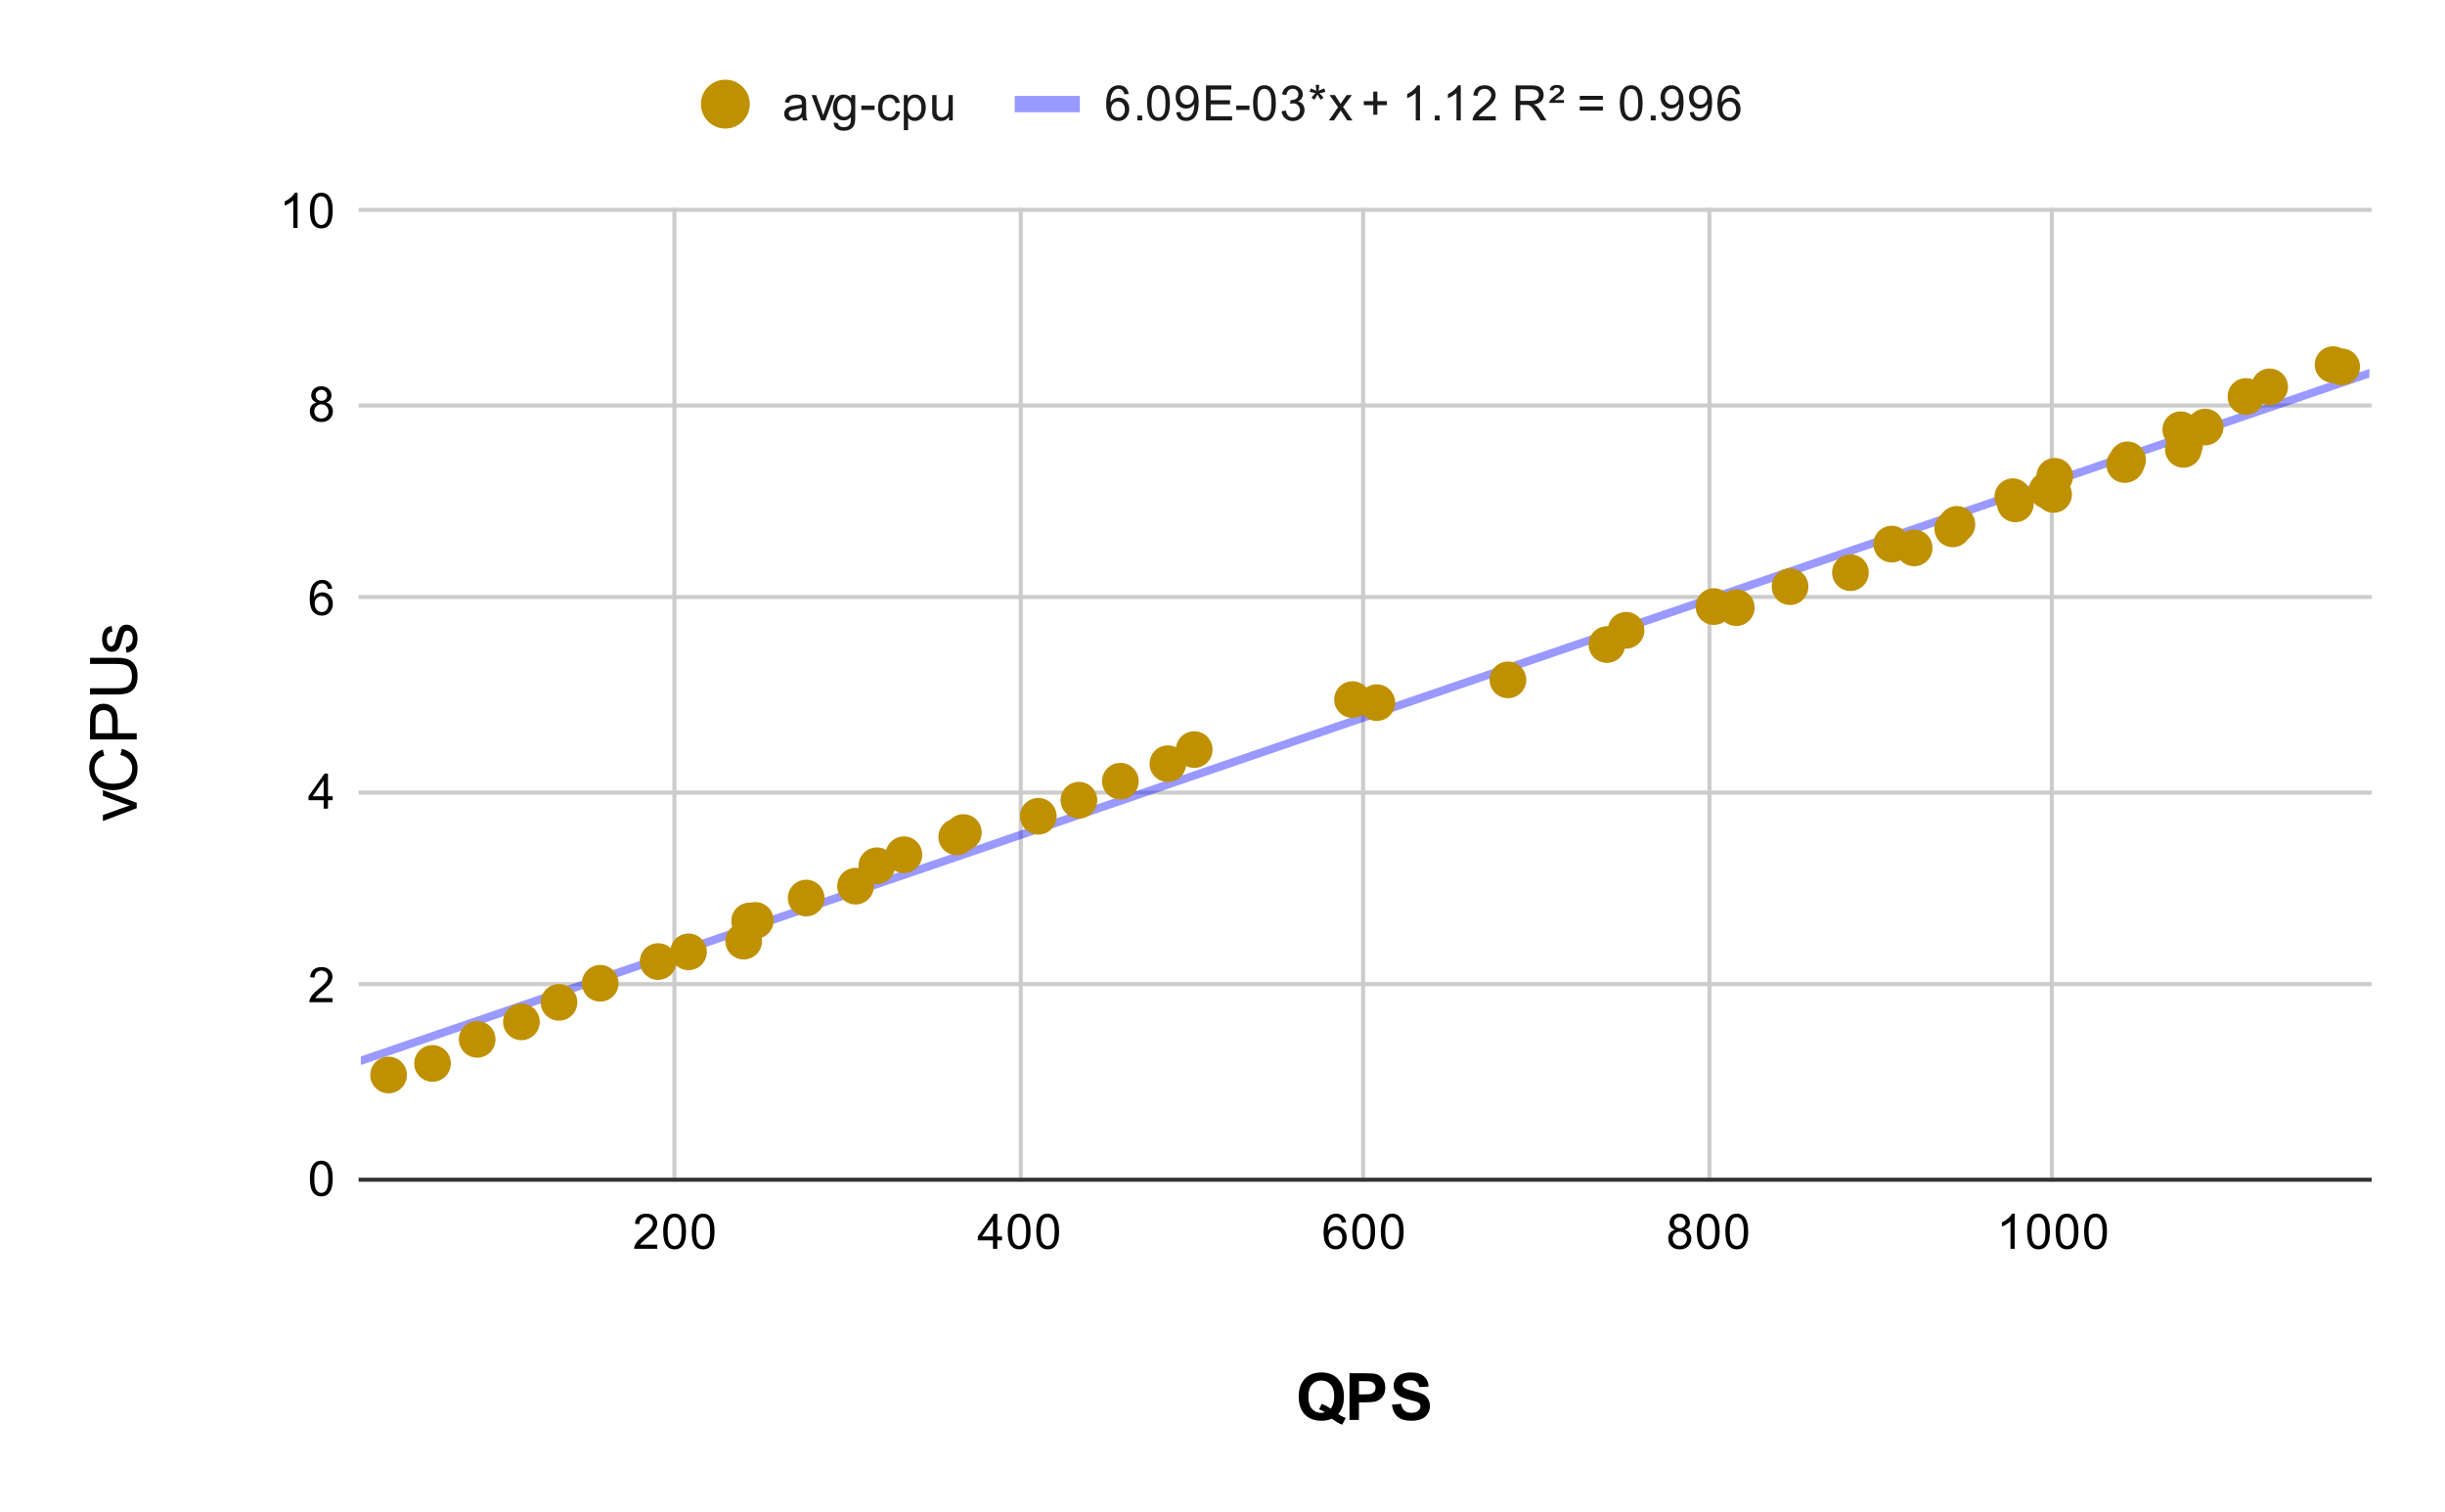 <svg version="1.1" viewBox="0.0 0.0 600.0 371.0" fill="none" stroke="none" stroke-linecap="square" stroke-miterlimit="10" width="600" height="371" xmlns:xlink="http://www.w3.org/1999/xlink" xmlns="http://www.w3.org/2000/svg"><path fill="#ffffff" d="M0 0L600.0 0L600.0 371.0L0 371.0L0 0Z" fill-rule="nonzero"/><path stroke="#cccccc" stroke-width="1.0" stroke-linecap="butt" d="M165.5 51.5L165.5 289.5" fill-rule="nonzero"/><path stroke="#cccccc" stroke-width="1.0" stroke-linecap="butt" d="M250.5 51.5L250.5 289.5" fill-rule="nonzero"/><path stroke="#cccccc" stroke-width="1.0" stroke-linecap="butt" d="M334.5 51.5L334.5 289.5" fill-rule="nonzero"/><path stroke="#cccccc" stroke-width="1.0" stroke-linecap="butt" d="M419.5 51.5L419.5 289.5" fill-rule="nonzero"/><path stroke="#cccccc" stroke-width="1.0" stroke-linecap="butt" d="M503.5 51.5L503.5 289.5" fill-rule="nonzero"/><path stroke="#333333" stroke-width="1.0" stroke-linecap="butt" d="M88.5 289.5L581.5 289.5" fill-rule="nonzero"/><path stroke="#cccccc" stroke-width="1.0" stroke-linecap="butt" d="M88.5 241.5L581.5 241.5" fill-rule="nonzero"/><path stroke="#cccccc" stroke-width="1.0" stroke-linecap="butt" d="M88.5 194.5L581.5 194.5" fill-rule="nonzero"/><path stroke="#cccccc" stroke-width="1.0" stroke-linecap="butt" d="M88.5 146.5L581.5 146.5" fill-rule="nonzero"/><path stroke="#cccccc" stroke-width="1.0" stroke-linecap="butt" d="M88.5 99.5L581.5 99.5" fill-rule="nonzero"/><path stroke="#cccccc" stroke-width="1.0" stroke-linecap="butt" d="M88.5 51.5L581.5 51.5" fill-rule="nonzero"/><clipPath id="id_0"><path d="M88.55 51.917L581.45 51.917L581.45 289.45L88.55 289.45L88.55 51.917Z" clip-rule="nonzero"/></clipPath><path stroke="#0000ff" stroke-width="2.0" stroke-linecap="butt" stroke-opacity="0.4" clip-path="url(#id_0)" d="M0 290.608L581.45 91.587" fill-rule="nonzero"/><path fill="#bf9000" clip-path="url(#id_0)" d="M99.857 263.808C99.857 266.293 97.842 268.308 95.357 268.308C92.871 268.308 90.857 266.293 90.857 263.808C90.857 261.322 92.871 259.308 95.357 259.308C97.842 259.308 99.857 261.322 99.857 263.808Z" fill-rule="nonzero"/><path fill="#bf9000" clip-path="url(#id_0)" d="M110.638 260.966C110.638 263.451 108.624 265.466 106.138 265.466C103.653 265.466 101.638 263.451 101.638 260.966C101.638 258.481 103.653 256.466 106.138 256.466C108.624 256.466 110.638 258.481 110.638 260.966Z" fill-rule="nonzero"/><path fill="#bf9000" clip-path="url(#id_0)" d="M121.604 255.057C121.604 257.542 119.589 259.557 117.104 259.557C114.619 259.557 112.604 257.542 112.604 255.057C112.604 252.572 114.619 250.557 117.104 250.557C119.589 250.557 121.604 252.572 121.604 255.057Z" fill-rule="nonzero"/><path fill="#bf9000" clip-path="url(#id_0)" d="M132.454 250.761C132.454 253.246 130.44 255.261 127.954 255.261C125.469 255.261 123.454 253.246 123.454 250.761C123.454 248.276 125.469 246.261 127.954 246.261C130.44 246.261 132.454 248.276 132.454 250.761Z" fill-rule="nonzero"/><path fill="#bf9000" clip-path="url(#id_0)" d="M141.679 245.972C141.679 248.458 139.664 250.472 137.179 250.472C134.694 250.472 132.679 248.458 132.679 245.972C132.679 243.487 134.694 241.472 137.179 241.472C139.664 241.472 141.679 243.487 141.679 245.972Z" fill-rule="nonzero"/><path fill="#bf9000" clip-path="url(#id_0)" d="M151.791 241.294C151.791 243.779 149.776 245.794 147.291 245.794C144.806 245.794 142.791 243.779 142.791 241.294C142.791 238.809 144.806 236.794 147.291 236.794C149.776 236.794 151.791 238.809 151.791 241.294Z" fill-rule="nonzero"/><path fill="#bf9000" clip-path="url(#id_0)" d="M166.006 235.965C166.006 238.45 163.992 240.465 161.506 240.465C159.021 240.465 157.006 238.45 157.006 235.965C157.006 233.48 159.021 231.465 161.506 231.465C163.992 231.465 166.006 233.48 166.006 235.965Z" fill-rule="nonzero"/><path fill="#bf9000" clip-path="url(#id_0)" d="M173.463 233.583C173.463 236.068 171.448 238.083 168.963 238.083C166.478 238.083 164.463 236.068 164.463 233.583C164.463 231.098 166.478 229.083 168.963 229.083C171.448 229.083 173.463 231.098 173.463 233.583Z" fill-rule="nonzero"/><path fill="#bf9000" clip-path="url(#id_0)" d="M187.006 230.954C187.006 233.44 184.991 235.454 182.506 235.454C180.02 235.454 178.006 233.44 178.006 230.954C178.006 228.469 180.02 226.454 182.506 226.454C184.991 226.454 187.006 228.469 187.006 230.954Z" fill-rule="nonzero"/><path fill="#bf9000" clip-path="url(#id_0)" d="M188.463 225.999C188.463 228.484 186.448 230.499 183.963 230.499C181.478 230.499 179.463 228.484 179.463 225.999C179.463 223.514 181.478 221.499 183.963 221.499C186.448 221.499 188.463 223.514 188.463 225.999Z" fill-rule="nonzero"/><path fill="#bf9000" clip-path="url(#id_0)" d="M189.862 225.871C189.862 228.357 187.848 230.371 185.362 230.371C182.877 230.371 180.862 228.357 180.862 225.871C180.862 223.386 182.877 221.371 185.362 221.371C187.848 221.371 189.862 223.386 189.862 225.871Z" fill-rule="nonzero"/><path fill="#bf9000" clip-path="url(#id_0)" d="M202.337 220.376C202.337 222.861 200.322 224.876 197.837 224.876C195.352 224.876 193.337 222.861 193.337 220.376C193.337 217.891 195.352 215.876 197.837 215.876C200.322 215.876 202.337 217.891 202.337 220.376Z" fill-rule="nonzero"/><path fill="#bf9000" clip-path="url(#id_0)" d="M214.449 217.459C214.449 219.945 212.434 221.959 209.949 221.959C207.463 221.959 205.449 219.945 205.449 217.459C205.449 214.974 207.463 212.959 209.949 212.959C212.434 212.959 214.449 214.974 214.449 217.459Z" fill-rule="nonzero"/><path fill="#bf9000" clip-path="url(#id_0)" d="M226.314 209.754C226.314 212.239 224.3 214.254 221.814 214.254C219.329 214.254 217.314 212.239 217.314 209.754C217.314 207.268 219.329 205.254 221.814 205.254C224.3 205.254 226.314 207.268 226.314 209.754Z" fill-rule="nonzero"/><path fill="#bf9000" clip-path="url(#id_0)" d="M219.674 212.459C219.674 214.944 217.659 216.959 215.174 216.959C212.688 216.959 210.674 214.944 210.674 212.459C210.674 209.973 212.688 207.959 215.174 207.959C217.659 207.959 219.674 209.973 219.674 212.459Z" fill-rule="nonzero"/><path fill="#bf9000" clip-path="url(#id_0)" d="M239.281 205.379C239.281 207.864 237.267 209.879 234.781 209.879C232.296 209.879 230.281 207.864 230.281 205.379C230.281 202.893 232.296 200.879 234.781 200.879C237.267 200.879 239.281 202.893 239.281 205.379Z" fill-rule="nonzero"/><path fill="#bf9000" clip-path="url(#id_0)" d="M240.912 204.301C240.912 206.787 238.897 208.801 236.412 208.801C233.927 208.801 231.912 206.787 231.912 204.301C231.912 201.816 233.927 199.801 236.412 199.801C238.897 199.801 240.912 201.816 240.912 204.301Z" fill-rule="nonzero"/><path fill="#bf9000" clip-path="url(#id_0)" d="M259.297 200.31C259.297 202.795 257.282 204.81 254.797 204.81C252.311 204.81 250.297 202.795 250.297 200.31C250.297 197.824 252.311 195.81 254.797 195.81C257.282 195.81 259.297 197.824 259.297 200.31Z" fill-rule="nonzero"/><path fill="#bf9000" clip-path="url(#id_0)" d="M269.264 196.37C269.264 198.855 267.25 200.87 264.764 200.87C262.279 200.87 260.264 198.855 260.264 196.37C260.264 193.885 262.279 191.87 264.764 191.87C267.25 191.87 269.264 193.885 269.264 196.37Z" fill-rule="nonzero"/><path fill="#bf9000" clip-path="url(#id_0)" d="M279.434 191.705C279.434 194.191 277.419 196.205 274.934 196.205C272.449 196.205 270.434 194.191 270.434 191.705C270.434 189.22 272.449 187.205 274.934 187.205C277.419 187.205 279.434 189.22 279.434 191.705Z" fill-rule="nonzero"/><path fill="#bf9000" clip-path="url(#id_0)" d="M291.097 187.411C291.097 189.897 289.083 191.911 286.597 191.911C284.112 191.911 282.097 189.897 282.097 187.411C282.097 184.926 284.112 182.911 286.597 182.911C289.083 182.911 291.097 184.926 291.097 187.411Z" fill-rule="nonzero"/><path fill="#bf9000" clip-path="url(#id_0)" d="M297.559 183.947C297.559 186.433 295.544 188.447 293.059 188.447C290.574 188.447 288.559 186.433 288.559 183.947C288.559 181.462 290.574 179.447 293.059 179.447C295.544 179.447 297.559 181.462 297.559 183.947Z" fill-rule="nonzero"/><path fill="#bf9000" clip-path="url(#id_0)" d="M336.408 171.679C336.408 174.164 334.394 176.179 331.908 176.179C329.423 176.179 327.408 174.164 327.408 171.679C327.408 169.194 329.423 167.179 331.908 167.179C334.394 167.179 336.408 169.194 336.408 171.679Z" fill-rule="nonzero"/><path fill="#bf9000" clip-path="url(#id_0)" d="M342.37 172.425C342.37 174.91 340.355 176.925 337.87 176.925C335.384 176.925 333.37 174.91 333.37 172.425C333.37 169.94 335.384 167.925 337.87 167.925C340.355 167.925 342.37 169.94 342.37 172.425Z" fill-rule="nonzero"/><path fill="#bf9000" clip-path="url(#id_0)" d="M374.55 166.841C374.55 169.327 372.535 171.341 370.05 171.341C367.564 171.341 365.55 169.327 365.55 166.841C365.55 164.356 367.564 162.341 370.05 162.341C372.535 162.341 374.55 164.356 374.55 166.841Z" fill-rule="nonzero"/><path fill="#bf9000" clip-path="url(#id_0)" d="M403.531 154.672C403.531 157.157 401.517 159.172 399.031 159.172C396.546 159.172 394.531 157.157 394.531 154.672C394.531 152.187 396.546 150.172 399.031 150.172C401.517 150.172 403.531 152.187 403.531 154.672Z" fill-rule="nonzero"/><path fill="#bf9000" clip-path="url(#id_0)" d="M398.836 158.177C398.836 160.662 396.821 162.677 394.336 162.677C391.851 162.677 389.836 160.662 389.836 158.177C389.836 155.692 391.851 153.677 394.336 153.677C396.821 153.677 398.836 155.692 398.836 158.177Z" fill-rule="nonzero"/><path fill="#bf9000" clip-path="url(#id_0)" d="M430.579 149.115C430.579 151.6 428.564 153.615 426.079 153.615C423.594 153.615 421.579 151.6 421.579 149.115C421.579 146.63 423.594 144.615 426.079 144.615C428.564 144.615 430.579 146.63 430.579 149.115Z" fill-rule="nonzero"/><path fill="#bf9000" clip-path="url(#id_0)" d="M425.093 148.855C425.093 151.341 423.078 153.355 420.593 153.355C418.107 153.355 416.093 151.341 416.093 148.855C416.093 146.37 418.107 144.355 420.593 144.355C423.078 144.355 425.093 146.37 425.093 148.855Z" fill-rule="nonzero"/><path fill="#bf9000" clip-path="url(#id_0)" d="M443.78 143.965C443.78 146.45 441.765 148.465 439.28 148.465C436.794 148.465 434.78 146.45 434.78 143.965C434.78 141.479 436.794 139.465 439.28 139.465C441.765 139.465 443.78 141.479 443.78 143.965Z" fill-rule="nonzero"/><path fill="#bf9000" clip-path="url(#id_0)" d="M458.593 140.53C458.593 143.015 456.578 145.03 454.093 145.03C451.608 145.03 449.593 143.015 449.593 140.53C449.593 138.044 451.608 136.03 454.093 136.03C456.578 136.03 458.593 138.044 458.593 140.53Z" fill-rule="nonzero"/><path fill="#bf9000" clip-path="url(#id_0)" d="M468.727 133.523C468.727 136.008 466.712 138.023 464.227 138.023C461.741 138.023 459.727 136.008 459.727 133.523C459.727 131.037 461.741 129.023 464.227 129.023C466.712 129.023 468.727 131.037 468.727 133.523Z" fill-rule="nonzero"/><path fill="#bf9000" clip-path="url(#id_0)" d="M484.724 128.681C484.724 131.167 482.709 133.181 480.224 133.181C477.739 133.181 475.724 131.167 475.724 128.681C475.724 126.196 477.739 124.181 480.224 124.181C482.709 124.181 484.724 126.196 484.724 128.681Z" fill-rule="nonzero"/><path fill="#bf9000" clip-path="url(#id_0)" d="M474.237 134.462C474.237 136.947 472.222 138.962 469.737 138.962C467.252 138.962 465.237 136.947 465.237 134.462C465.237 131.976 467.252 129.962 469.737 129.962C472.222 129.962 474.237 131.976 474.237 134.462Z" fill-rule="nonzero"/><path fill="#bf9000" clip-path="url(#id_0)" d="M483.71 129.785C483.71 132.271 481.696 134.285 479.21 134.285C476.725 134.285 474.71 132.271 474.71 129.785C474.71 127.3 476.725 125.285 479.21 125.285C481.696 125.285 483.71 127.3 483.71 129.785Z" fill-rule="nonzero"/><path fill="#bf9000" clip-path="url(#id_0)" d="M508.453 121.335C508.453 123.82 506.438 125.835 503.953 125.835C501.467 125.835 499.453 123.82 499.453 121.335C499.453 118.85 501.467 116.835 503.953 116.835C506.438 116.835 508.453 118.85 508.453 121.335Z" fill-rule="nonzero"/><path fill="#bf9000" clip-path="url(#id_0)" d="M498.447 121.892C498.447 124.377 496.433 126.392 493.947 126.392C491.462 126.392 489.447 124.377 489.447 121.892C489.447 119.407 491.462 117.392 493.947 117.392C496.433 117.392 498.447 119.407 498.447 121.892Z" fill-rule="nonzero"/><path fill="#bf9000" clip-path="url(#id_0)" d="M506.859 120.323C506.859 122.808 504.844 124.823 502.359 124.823C499.873 124.823 497.859 122.808 497.859 120.323C497.859 117.837 499.873 115.823 502.359 115.823C504.844 115.823 506.859 117.837 506.859 120.323Z" fill-rule="nonzero"/><path fill="#bf9000" clip-path="url(#id_0)" d="M508.721 116.886C508.721 119.371 506.706 121.386 504.221 121.386C501.735 121.386 499.721 119.371 499.721 116.886C499.721 114.401 501.735 112.386 504.221 112.386C506.706 112.386 508.721 114.401 508.721 116.886Z" fill-rule="nonzero"/><path fill="#bf9000" clip-path="url(#id_0)" d="M499.068 123.652C499.068 126.137 497.053 128.152 494.568 128.152C492.083 128.152 490.068 126.137 490.068 123.652C490.068 121.167 492.083 119.152 494.568 119.152C497.053 119.152 499.068 121.167 499.068 123.652Z" fill-rule="nonzero"/><path fill="#bf9000" clip-path="url(#id_0)" d="M525.891 113.994C525.891 116.479 523.876 118.494 521.391 118.494C518.906 118.494 516.891 116.479 516.891 113.994C516.891 111.508 518.906 109.494 521.391 109.494C523.876 109.494 525.891 111.508 525.891 113.994Z" fill-rule="nonzero"/><path fill="#bf9000" clip-path="url(#id_0)" d="M526.601 112.854C526.601 115.339 524.586 117.354 522.101 117.354C519.616 117.354 517.601 115.339 517.601 112.854C517.601 110.369 519.616 108.354 522.101 108.354C524.586 108.354 526.601 110.369 526.601 112.854Z" fill-rule="nonzero"/><path fill="#bf9000" clip-path="url(#id_0)" d="M539.658 105.457C539.658 107.942 537.643 109.957 535.158 109.957C532.672 109.957 530.658 107.942 530.658 105.457C530.658 102.972 532.672 100.957 535.158 100.957C537.643 100.957 539.658 102.972 539.658 105.457Z" fill-rule="nonzero"/><path fill="#bf9000" clip-path="url(#id_0)" d="M526.196 113.862C526.196 116.347 524.181 118.362 521.696 118.362C519.211 118.362 517.196 116.347 517.196 113.862C517.196 111.377 519.211 109.362 521.696 109.362C524.181 109.362 526.196 111.377 526.196 113.862Z" fill-rule="nonzero"/><path fill="#bf9000" clip-path="url(#id_0)" d="M540.627 109.015C540.627 111.5 538.612 113.515 536.127 113.515C533.642 113.515 531.627 111.5 531.627 109.015C531.627 106.53 533.642 104.515 536.127 104.515C538.612 104.515 540.627 106.53 540.627 109.015Z" fill-rule="nonzero"/><path fill="#bf9000" clip-path="url(#id_0)" d="M545.639 104.794C545.639 107.279 543.625 109.294 541.139 109.294C538.654 109.294 536.639 107.279 536.639 104.794C536.639 102.309 538.654 100.294 541.139 100.294C543.625 100.294 545.639 102.309 545.639 104.794Z" fill-rule="nonzero"/><path fill="#bf9000" clip-path="url(#id_0)" d="M555.651 97.295C555.651 99.78 553.637 101.795 551.151 101.795C548.666 101.795 546.651 99.78 546.651 97.295C546.651 94.81 548.666 92.795 551.151 92.795C553.637 92.795 555.651 94.81 555.651 97.295Z" fill-rule="nonzero"/><path fill="#bf9000" clip-path="url(#id_0)" d="M540.299 110.278C540.299 112.764 538.284 114.778 535.799 114.778C533.313 114.778 531.299 112.764 531.299 110.278C531.299 107.793 533.313 105.778 535.799 105.778C538.284 105.778 540.299 107.793 540.299 110.278Z" fill-rule="nonzero"/><path fill="#bf9000" clip-path="url(#id_0)" d="M561.473 94.935C561.473 97.421 559.459 99.435 556.973 99.435C554.488 99.435 552.473 97.421 552.473 94.935C552.473 92.45 554.488 90.435 556.973 90.435C559.459 90.435 561.473 92.45 561.473 94.935Z" fill-rule="nonzero"/><path fill="#bf9000" clip-path="url(#id_0)" d="M577.026 89.479C577.026 91.964 575.011 93.979 572.526 93.979C570.041 93.979 568.026 91.964 568.026 89.479C568.026 86.994 570.041 84.979 572.526 84.979C575.011 84.979 577.026 86.994 577.026 89.479Z" fill-rule="nonzero"/><path fill="#bf9000" clip-path="url(#id_0)" d="M579.143 90.015C579.143 92.501 577.129 94.515 574.643 94.515C572.158 94.515 570.143 92.501 570.143 90.015C570.143 87.53 572.158 85.515 574.643 85.515C577.129 85.515 579.143 87.53 579.143 90.015Z" fill-rule="nonzero"/><path fill="#000000" d="M328.391 346.997Q329.234 347.606 330.234 347.966L329.391 349.606Q328.859 349.45 328.359 349.169Q328.25 349.122 326.828 348.153Q325.703 348.653 324.328 348.653Q321.688 348.653 320.188 347.091Q318.703 345.528 318.703 342.716Q318.703 339.919 320.203 338.356Q321.703 336.794 324.266 336.794Q326.812 336.794 328.297 338.356Q329.797 339.919 329.797 342.716Q329.797 344.2 329.391 345.325Q329.078 346.184 328.391 346.997ZM326.531 345.684Q326.969 345.169 327.188 344.434Q327.422 343.684 327.422 342.716Q327.422 340.731 326.547 339.762Q325.672 338.778 324.25 338.778Q322.844 338.778 321.953 339.762Q321.078 340.747 321.078 342.716Q321.078 344.731 321.953 345.731Q322.844 346.716 324.188 346.716Q324.688 346.716 325.125 346.559Q324.422 346.091 323.703 345.841L324.344 344.512Q325.484 344.903 326.531 345.684ZM331.172 348.45L331.172 336.997L334.875 336.997Q336.984 336.997 337.625 337.169Q338.609 337.419 339.266 338.294Q339.938 339.153 339.938 340.512Q339.938 341.575 339.547 342.294Q339.172 343.012 338.578 343.419Q338.0 343.825 337.391 343.966Q336.562 344.122 334.984 344.122L333.484 344.122L333.484 348.45L331.172 348.45ZM333.484 338.934L333.484 342.184L334.75 342.184Q336.109 342.184 336.562 342.012Q337.031 341.825 337.297 341.45Q337.562 341.059 337.562 340.544Q337.562 339.919 337.188 339.512Q336.828 339.106 336.266 339.012Q335.844 338.934 334.594 338.934L333.484 338.934ZM341.578 344.716L343.828 344.497Q344.031 345.637 344.656 346.169Q345.281 346.7 346.328 346.7Q347.453 346.7 348.016 346.231Q348.578 345.747 348.578 345.122Q348.578 344.716 348.344 344.434Q348.109 344.137 347.516 343.934Q347.109 343.794 345.656 343.434Q343.797 342.966 343.047 342.294Q342.0 341.356 342.0 339.997Q342.0 339.122 342.484 338.356Q342.984 337.591 343.922 337.2Q344.859 336.794 346.172 336.794Q348.328 336.794 349.422 337.747Q350.516 338.684 350.562 340.262L348.25 340.372Q348.109 339.481 347.609 339.106Q347.125 338.716 346.156 338.716Q345.141 338.716 344.578 339.122Q344.203 339.387 344.203 339.841Q344.203 340.247 344.547 340.528Q344.984 340.903 346.672 341.309Q348.359 341.7 349.172 342.122Q349.984 342.544 350.438 343.294Q350.891 344.028 350.891 345.106Q350.891 346.091 350.344 346.95Q349.797 347.809 348.797 348.231Q347.797 348.653 346.312 348.653Q344.141 348.653 342.969 347.653Q341.812 346.637 341.578 344.716Z" fill-rule="nonzero"/><path fill="#000000" d="M33.55 198.324L25.253 201.48L25.253 199.996L30.222 198.215Q31.019 197.918 31.894 197.683Q31.238 197.496 30.316 197.152L25.253 195.308L25.253 193.871L33.55 197.011L33.55 198.324ZM29.534 185.277L29.909 183.761Q31.784 184.23 32.769 185.48Q33.753 186.715 33.753 188.496Q33.753 190.355 33.003 191.511Q32.238 192.668 30.816 193.277Q29.378 193.886 27.738 193.886Q25.941 193.886 24.613 193.199Q23.284 192.511 22.597 191.261Q21.894 189.996 21.894 188.48Q21.894 186.761 22.769 185.59Q23.644 184.418 25.238 183.949L25.581 185.449Q24.331 185.84 23.769 186.605Q23.191 187.355 23.191 188.511Q23.191 189.824 23.831 190.715Q24.456 191.605 25.534 191.965Q26.597 192.324 27.722 192.324Q29.191 192.324 30.284 191.902Q31.363 191.465 31.909 190.574Q32.441 189.668 32.441 188.621Q32.441 187.355 31.706 186.48Q30.972 185.59 29.534 185.277ZM33.55 181.449L22.097 181.449L22.097 177.121Q22.097 175.98 22.206 175.386Q22.347 174.543 22.738 173.98Q23.128 173.402 23.847 173.058Q24.55 172.699 25.409 172.699Q26.863 172.699 27.878 173.636Q28.894 174.558 28.894 176.996L28.894 179.933L33.55 179.933L33.55 181.449ZM27.534 179.933L27.534 176.965Q27.534 175.496 26.988 174.886Q26.441 174.261 25.456 174.261Q24.738 174.261 24.222 174.636Q23.706 174.996 23.55 175.59Q23.441 175.965 23.441 176.996L23.441 179.933L27.534 179.933ZM22.097 162.933L22.097 161.418L28.706 161.418Q30.441 161.418 31.456 161.808Q32.472 162.199 33.113 163.215Q33.753 164.23 33.753 165.886Q33.753 167.496 33.191 168.527Q32.628 169.543 31.581 169.98Q30.534 170.418 28.706 170.418L22.097 170.418L22.097 168.902L28.706 168.902Q30.191 168.902 30.909 168.636Q31.613 168.355 32.003 167.683Q32.378 166.996 32.378 166.027Q32.378 164.355 31.628 163.652Q30.863 162.933 28.706 162.933L22.097 162.933ZM31.066 160.183L30.847 158.793Q31.691 158.683 32.144 158.152Q32.581 157.605 32.581 156.652Q32.581 155.683 32.191 155.215Q31.784 154.746 31.253 154.746Q30.784 154.746 30.503 155.152Q30.316 155.449 30.034 156.59Q29.644 158.136 29.363 158.746Q29.066 159.34 28.566 159.652Q28.066 159.949 27.456 159.949Q26.894 159.949 26.425 159.699Q25.956 159.449 25.644 159.011Q25.394 158.683 25.238 158.121Q25.066 157.543 25.066 156.902Q25.066 155.918 25.347 155.183Q25.628 154.449 26.113 154.105Q26.581 153.746 27.394 153.605L27.581 154.98Q26.941 155.074 26.581 155.527Q26.222 155.98 26.222 156.793Q26.222 157.761 26.55 158.183Q26.863 158.59 27.284 158.59Q27.566 158.59 27.784 158.418Q28.003 158.246 28.159 157.886Q28.238 157.668 28.519 156.636Q28.909 155.152 29.175 154.558Q29.425 153.965 29.909 153.636Q30.394 153.293 31.113 153.293Q31.816 153.293 32.441 153.715Q33.05 154.121 33.394 154.902Q33.738 155.668 33.738 156.636Q33.738 158.261 33.066 159.105Q32.394 159.949 31.066 160.183Z" fill-rule="nonzero"/><path fill="#000000" d="M76.05 289.216Q76.05 287.684 76.362 286.762Q76.675 285.825 77.284 285.325Q77.909 284.825 78.847 284.825Q79.534 284.825 80.05 285.106Q80.581 285.387 80.925 285.919Q81.269 286.434 81.456 287.184Q81.644 287.934 81.644 289.216Q81.644 290.731 81.331 291.653Q81.034 292.575 80.409 293.091Q79.8 293.591 78.847 293.591Q77.612 293.591 76.894 292.7Q76.05 291.637 76.05 289.216ZM77.128 289.216Q77.128 291.325 77.628 292.028Q78.128 292.731 78.847 292.731Q79.581 292.731 80.066 292.028Q80.566 291.325 80.566 289.216Q80.566 287.091 80.066 286.403Q79.581 285.7 78.831 285.7Q78.112 285.7 77.675 286.309Q77.128 287.091 77.128 289.216Z" fill-rule="nonzero"/><path fill="#000000" d="M81.597 244.928L81.597 245.943L75.909 245.943Q75.909 245.568 76.034 245.209Q76.253 244.631 76.722 244.068Q77.206 243.506 78.112 242.771Q79.519 241.615 80.003 240.943Q80.503 240.271 80.503 239.678Q80.503 239.053 80.05 238.631Q79.597 238.193 78.878 238.193Q78.112 238.193 77.659 238.646Q77.206 239.1 77.191 239.912L76.112 239.803Q76.222 238.584 76.941 237.959Q77.675 237.318 78.909 237.318Q80.144 237.318 80.862 238.006Q81.581 238.693 81.581 239.709Q81.581 240.225 81.362 240.725Q81.159 241.209 80.659 241.771Q80.175 242.318 79.05 243.271Q78.097 244.068 77.816 244.365Q77.55 244.646 77.378 244.928L81.597 244.928Z" fill-rule="nonzero"/><path fill="#000000" d="M79.425 198.437L79.425 196.374L75.706 196.374L75.706 195.405L79.628 189.843L80.487 189.843L80.487 195.405L81.644 195.405L81.644 196.374L80.487 196.374L80.487 198.437L79.425 198.437ZM79.425 195.405L79.425 191.546L76.737 195.405L79.425 195.405Z" fill-rule="nonzero"/><path fill="#000000" d="M81.519 144.446L80.472 144.524Q80.331 143.899 80.081 143.618Q79.644 143.164 79.019 143.164Q78.519 143.164 78.128 143.446Q77.644 143.821 77.347 144.524Q77.066 145.211 77.05 146.493Q77.425 145.914 77.972 145.633Q78.534 145.352 79.144 145.352Q80.191 145.352 80.925 146.133Q81.675 146.914 81.675 148.133Q81.675 148.946 81.316 149.649Q80.972 150.336 80.362 150.711Q79.753 151.071 78.987 151.071Q77.659 151.071 76.831 150.102Q76.003 149.133 76.003 146.914Q76.003 144.414 76.925 143.289Q77.722 142.305 79.081 142.305Q80.097 142.305 80.737 142.883Q81.394 143.446 81.519 144.446ZM77.222 148.149Q77.222 148.696 77.441 149.196Q77.675 149.68 78.081 149.946Q78.503 150.211 78.972 150.211Q79.628 150.211 80.112 149.68Q80.597 149.133 80.597 148.211Q80.597 147.321 80.112 146.805Q79.644 146.289 78.925 146.289Q78.206 146.289 77.706 146.805Q77.222 147.321 77.222 148.149Z" fill-rule="nonzero"/><path fill="#000000" d="M77.675 98.767Q77.019 98.517 76.691 98.08Q76.378 97.626 76.378 97.017Q76.378 96.08 77.05 95.439Q77.737 94.798 78.847 94.798Q79.972 94.798 80.659 95.455Q81.347 96.111 81.347 97.048Q81.347 97.642 81.034 98.08Q80.722 98.517 80.081 98.767Q80.878 99.017 81.284 99.595Q81.691 100.173 81.691 100.97Q81.691 102.064 80.909 102.814Q80.144 103.564 78.862 103.564Q77.597 103.564 76.816 102.814Q76.034 102.064 76.034 100.939Q76.034 100.095 76.456 99.533Q76.894 98.97 77.675 98.767ZM77.456 96.97Q77.456 97.58 77.847 97.97Q78.253 98.361 78.878 98.361Q79.487 98.361 79.878 97.986Q80.269 97.595 80.269 97.033Q80.269 96.455 79.862 96.064Q79.456 95.658 78.862 95.658Q78.253 95.658 77.847 96.048Q77.456 96.439 77.456 96.97ZM77.128 100.939Q77.128 101.392 77.331 101.814Q77.55 102.236 77.972 102.47Q78.394 102.705 78.878 102.705Q79.628 102.705 80.112 102.22Q80.612 101.736 80.612 100.986Q80.612 100.22 80.112 99.72Q79.612 99.22 78.847 99.22Q78.097 99.22 77.612 99.72Q77.128 100.205 77.128 100.939Z" fill-rule="nonzero"/><path fill="#000000" d="M73.019 55.917L71.972 55.917L71.972 49.198Q71.581 49.557 70.956 49.932Q70.347 50.292 69.862 50.464L69.862 49.448Q70.737 49.026 71.394 48.448Q72.066 47.854 72.347 47.292L73.019 47.292L73.019 55.917ZM76.05 51.682Q76.05 50.151 76.362 49.229Q76.675 48.292 77.284 47.792Q77.909 47.292 78.847 47.292Q79.534 47.292 80.05 47.573Q80.581 47.854 80.925 48.385Q81.269 48.901 81.456 49.651Q81.644 50.401 81.644 51.682Q81.644 53.198 81.331 54.12Q81.034 55.042 80.409 55.557Q79.8 56.057 78.847 56.057Q77.612 56.057 76.894 55.167Q76.05 54.104 76.05 51.682ZM77.128 51.682Q77.128 53.792 77.628 54.495Q78.128 55.198 78.847 55.198Q79.581 55.198 80.066 54.495Q80.566 53.792 80.566 51.682Q80.566 49.557 80.066 48.87Q79.581 48.167 78.831 48.167Q78.112 48.167 77.675 48.776Q77.128 49.557 77.128 51.682Z" fill-rule="nonzero"/><path fill="#000000" d="M161.3 305.434L161.3 306.45L155.612 306.45Q155.612 306.075 155.737 305.716Q155.956 305.137 156.425 304.575Q156.909 304.012 157.815 303.278Q159.222 302.122 159.706 301.45Q160.206 300.778 160.206 300.184Q160.206 299.559 159.753 299.137Q159.3 298.7 158.581 298.7Q157.815 298.7 157.362 299.153Q156.909 299.606 156.893 300.419L155.815 300.309Q155.925 299.091 156.643 298.466Q157.378 297.825 158.612 297.825Q159.847 297.825 160.565 298.512Q161.284 299.2 161.284 300.216Q161.284 300.731 161.065 301.231Q160.862 301.716 160.362 302.278Q159.878 302.825 158.753 303.778Q157.8 304.575 157.518 304.872Q157.253 305.153 157.081 305.434L161.3 305.434ZM162.753 302.216Q162.753 300.684 163.065 299.762Q163.378 298.825 163.987 298.325Q164.612 297.825 165.55 297.825Q166.237 297.825 166.753 298.106Q167.284 298.387 167.628 298.919Q167.972 299.434 168.159 300.184Q168.347 300.934 168.347 302.216Q168.347 303.731 168.034 304.653Q167.737 305.575 167.112 306.091Q166.503 306.591 165.55 306.591Q164.315 306.591 163.597 305.7Q162.753 304.637 162.753 302.216ZM163.831 302.216Q163.831 304.325 164.331 305.028Q164.831 305.731 165.55 305.731Q166.284 305.731 166.768 305.028Q167.268 304.325 167.268 302.216Q167.268 300.091 166.768 299.403Q166.284 298.7 165.534 298.7Q164.815 298.7 164.378 299.309Q163.831 300.091 163.831 302.216ZM169.753 302.216Q169.753 300.684 170.065 299.762Q170.378 298.825 170.987 298.325Q171.612 297.825 172.55 297.825Q173.237 297.825 173.753 298.106Q174.284 298.387 174.628 298.919Q174.972 299.434 175.159 300.184Q175.347 300.934 175.347 302.216Q175.347 303.731 175.034 304.653Q174.737 305.575 174.112 306.091Q173.503 306.591 172.55 306.591Q171.315 306.591 170.597 305.7Q169.753 304.637 169.753 302.216ZM170.831 302.216Q170.831 304.325 171.331 305.028Q171.831 305.731 172.55 305.731Q173.284 305.731 173.768 305.028Q174.268 304.325 174.268 302.216Q174.268 300.091 173.768 299.403Q173.284 298.7 172.534 298.7Q171.815 298.7 171.378 299.309Q170.831 300.091 170.831 302.216Z" fill-rule="nonzero"/><path fill="#000000" d="M243.677 306.45L243.677 304.387L239.958 304.387L239.958 303.419L243.88 297.856L244.739 297.856L244.739 303.419L245.896 303.419L245.896 304.387L244.739 304.387L244.739 306.45L243.677 306.45ZM243.677 303.419L243.677 299.559L240.989 303.419L243.677 303.419ZM247.302 302.216Q247.302 300.684 247.614 299.762Q247.927 298.825 248.536 298.325Q249.161 297.825 250.099 297.825Q250.786 297.825 251.302 298.106Q251.833 298.387 252.177 298.919Q252.521 299.434 252.708 300.184Q252.896 300.934 252.896 302.216Q252.896 303.731 252.583 304.653Q252.286 305.575 251.661 306.091Q251.052 306.591 250.099 306.591Q248.864 306.591 248.146 305.7Q247.302 304.637 247.302 302.216ZM248.38 302.216Q248.38 304.325 248.88 305.028Q249.38 305.731 250.099 305.731Q250.833 305.731 251.318 305.028Q251.818 304.325 251.818 302.216Q251.818 300.091 251.318 299.403Q250.833 298.7 250.083 298.7Q249.364 298.7 248.927 299.309Q248.38 300.091 248.38 302.216ZM254.302 302.216Q254.302 300.684 254.614 299.762Q254.927 298.825 255.536 298.325Q256.161 297.825 257.099 297.825Q257.786 297.825 258.302 298.106Q258.833 298.387 259.177 298.919Q259.521 299.434 259.708 300.184Q259.896 300.934 259.896 302.216Q259.896 303.731 259.583 304.653Q259.286 305.575 258.661 306.091Q258.052 306.591 257.099 306.591Q255.864 306.591 255.146 305.7Q254.302 304.637 254.302 302.216ZM255.38 302.216Q255.38 304.325 255.88 305.028Q256.38 305.731 257.099 305.731Q257.833 305.731 258.318 305.028Q258.818 304.325 258.818 302.216Q258.818 300.091 258.318 299.403Q257.833 298.7 257.083 298.7Q256.365 298.7 255.927 299.309Q255.38 300.091 255.38 302.216Z" fill-rule="nonzero"/><path fill="#000000" d="M330.32 299.966L329.273 300.044Q329.132 299.419 328.882 299.137Q328.445 298.684 327.82 298.684Q327.32 298.684 326.929 298.966Q326.445 299.341 326.148 300.044Q325.867 300.731 325.851 302.012Q326.226 301.434 326.773 301.153Q327.336 300.872 327.945 300.872Q328.992 300.872 329.726 301.653Q330.476 302.434 330.476 303.653Q330.476 304.466 330.117 305.169Q329.773 305.856 329.164 306.231Q328.554 306.591 327.789 306.591Q326.461 306.591 325.632 305.622Q324.804 304.653 324.804 302.434Q324.804 299.934 325.726 298.809Q326.523 297.825 327.882 297.825Q328.898 297.825 329.539 298.403Q330.195 298.966 330.32 299.966ZM326.023 303.669Q326.023 304.216 326.242 304.716Q326.476 305.2 326.882 305.466Q327.304 305.731 327.773 305.731Q328.429 305.731 328.914 305.2Q329.398 304.653 329.398 303.731Q329.398 302.841 328.914 302.325Q328.445 301.809 327.726 301.809Q327.007 301.809 326.507 302.325Q326.023 302.841 326.023 303.669ZM331.851 302.216Q331.851 300.684 332.164 299.762Q332.476 298.825 333.086 298.325Q333.711 297.825 334.648 297.825Q335.336 297.825 335.851 298.106Q336.382 298.387 336.726 298.919Q337.07 299.434 337.257 300.184Q337.445 300.934 337.445 302.216Q337.445 303.731 337.132 304.653Q336.836 305.575 336.211 306.091Q335.601 306.591 334.648 306.591Q333.414 306.591 332.695 305.7Q331.851 304.637 331.851 302.216ZM332.929 302.216Q332.929 304.325 333.429 305.028Q333.929 305.731 334.648 305.731Q335.382 305.731 335.867 305.028Q336.367 304.325 336.367 302.216Q336.367 300.091 335.867 299.403Q335.382 298.7 334.632 298.7Q333.914 298.7 333.476 299.309Q332.929 300.091 332.929 302.216ZM338.851 302.216Q338.851 300.684 339.164 299.762Q339.476 298.825 340.086 298.325Q340.711 297.825 341.648 297.825Q342.336 297.825 342.851 298.106Q343.382 298.387 343.726 298.919Q344.07 299.434 344.257 300.184Q344.445 300.934 344.445 302.216Q344.445 303.731 344.132 304.653Q343.836 305.575 343.211 306.091Q342.601 306.591 341.648 306.591Q340.414 306.591 339.695 305.7Q338.851 304.637 338.851 302.216ZM339.929 302.216Q339.929 304.325 340.429 305.028Q340.929 305.731 341.648 305.731Q342.382 305.731 342.867 305.028Q343.367 304.325 343.367 302.216Q343.367 300.091 342.867 299.403Q342.382 298.7 341.632 298.7Q340.914 298.7 340.476 299.309Q339.929 300.091 339.929 302.216Z" fill-rule="nonzero"/><path fill="#000000" d="M411.025 301.794Q410.369 301.544 410.041 301.106Q409.729 300.653 409.729 300.044Q409.729 299.106 410.4 298.466Q411.088 297.825 412.197 297.825Q413.322 297.825 414.01 298.481Q414.697 299.137 414.697 300.075Q414.697 300.669 414.385 301.106Q414.072 301.544 413.432 301.794Q414.229 302.044 414.635 302.622Q415.041 303.2 415.041 303.997Q415.041 305.091 414.26 305.841Q413.494 306.591 412.213 306.591Q410.947 306.591 410.166 305.841Q409.385 305.091 409.385 303.966Q409.385 303.122 409.807 302.559Q410.244 301.997 411.025 301.794ZM410.807 299.997Q410.807 300.606 411.197 300.997Q411.604 301.387 412.229 301.387Q412.838 301.387 413.229 301.012Q413.619 300.622 413.619 300.059Q413.619 299.481 413.213 299.091Q412.807 298.684 412.213 298.684Q411.604 298.684 411.197 299.075Q410.807 299.466 410.807 299.997ZM410.479 303.966Q410.479 304.419 410.682 304.841Q410.9 305.262 411.322 305.497Q411.744 305.731 412.229 305.731Q412.979 305.731 413.463 305.247Q413.963 304.762 413.963 304.012Q413.963 303.247 413.463 302.747Q412.963 302.247 412.197 302.247Q411.447 302.247 410.963 302.747Q410.479 303.231 410.479 303.966ZM416.4 302.216Q416.4 300.684 416.713 299.762Q417.025 298.825 417.635 298.325Q418.26 297.825 419.197 297.825Q419.885 297.825 420.4 298.106Q420.932 298.387 421.275 298.919Q421.619 299.434 421.807 300.184Q421.994 300.934 421.994 302.216Q421.994 303.731 421.682 304.653Q421.385 305.575 420.76 306.091Q420.15 306.591 419.197 306.591Q417.963 306.591 417.244 305.7Q416.4 304.637 416.4 302.216ZM417.479 302.216Q417.479 304.325 417.979 305.028Q418.479 305.731 419.197 305.731Q419.932 305.731 420.416 305.028Q420.916 304.325 420.916 302.216Q420.916 300.091 420.416 299.403Q419.932 298.7 419.182 298.7Q418.463 298.7 418.025 299.309Q417.479 300.091 417.479 302.216ZM423.4 302.216Q423.4 300.684 423.713 299.762Q424.025 298.825 424.635 298.325Q425.26 297.825 426.197 297.825Q426.885 297.825 427.4 298.106Q427.932 298.387 428.275 298.919Q428.619 299.434 428.807 300.184Q428.994 300.934 428.994 302.216Q428.994 303.731 428.682 304.653Q428.385 305.575 427.76 306.091Q427.15 306.591 426.197 306.591Q424.963 306.591 424.244 305.7Q423.4 304.637 423.4 302.216ZM424.479 302.216Q424.479 304.325 424.979 305.028Q425.479 305.731 426.197 305.731Q426.932 305.731 427.416 305.028Q427.916 304.325 427.916 302.216Q427.916 300.091 427.416 299.403Q426.932 298.7 426.182 298.7Q425.463 298.7 425.025 299.309Q424.479 300.091 424.479 302.216Z" fill-rule="nonzero"/><path fill="#000000" d="M494.418 306.45L493.372 306.45L493.372 299.731Q492.981 300.091 492.356 300.466Q491.747 300.825 491.262 300.997L491.262 299.981Q492.137 299.559 492.793 298.981Q493.465 298.387 493.747 297.825L494.418 297.825L494.418 306.45ZM497.45 302.216Q497.45 300.684 497.762 299.762Q498.075 298.825 498.684 298.325Q499.309 297.825 500.247 297.825Q500.934 297.825 501.45 298.106Q501.981 298.387 502.325 298.919Q502.668 299.434 502.856 300.184Q503.043 300.934 503.043 302.216Q503.043 303.731 502.731 304.653Q502.434 305.575 501.809 306.091Q501.2 306.591 500.247 306.591Q499.012 306.591 498.293 305.7Q497.45 304.637 497.45 302.216ZM498.528 302.216Q498.528 304.325 499.028 305.028Q499.528 305.731 500.247 305.731Q500.981 305.731 501.465 305.028Q501.965 304.325 501.965 302.216Q501.965 300.091 501.465 299.403Q500.981 298.7 500.231 298.7Q499.512 298.7 499.075 299.309Q498.528 300.091 498.528 302.216ZM504.45 302.216Q504.45 300.684 504.762 299.762Q505.075 298.825 505.684 298.325Q506.309 297.825 507.247 297.825Q507.934 297.825 508.45 298.106Q508.981 298.387 509.325 298.919Q509.668 299.434 509.856 300.184Q510.043 300.934 510.043 302.216Q510.043 303.731 509.731 304.653Q509.434 305.575 508.809 306.091Q508.2 306.591 507.247 306.591Q506.012 306.591 505.293 305.7Q504.45 304.637 504.45 302.216ZM505.528 302.216Q505.528 304.325 506.028 305.028Q506.528 305.731 507.247 305.731Q507.981 305.731 508.465 305.028Q508.965 304.325 508.965 302.216Q508.965 300.091 508.465 299.403Q507.981 298.7 507.231 298.7Q506.512 298.7 506.075 299.309Q505.528 300.091 505.528 302.216ZM511.45 302.216Q511.45 300.684 511.762 299.762Q512.075 298.825 512.684 298.325Q513.309 297.825 514.246 297.825Q514.934 297.825 515.45 298.106Q515.981 298.387 516.325 298.919Q516.668 299.434 516.856 300.184Q517.043 300.934 517.043 302.216Q517.043 303.731 516.731 304.653Q516.434 305.575 515.809 306.091Q515.2 306.591 514.246 306.591Q513.012 306.591 512.293 305.7Q511.45 304.637 511.45 302.216ZM512.528 302.216Q512.528 304.325 513.028 305.028Q513.528 305.731 514.246 305.731Q514.981 305.731 515.465 305.028Q515.965 304.325 515.965 302.216Q515.965 300.091 515.465 299.403Q514.981 298.7 514.231 298.7Q513.512 298.7 513.075 299.309Q512.528 300.091 512.528 302.216Z" fill-rule="nonzero"/><path fill="#bf9000" d="M184.0 25.55C184.0 28.864 181.314 31.55 178.0 31.55C174.686 31.55 172.0 28.864 172.0 25.55C172.0 22.236 174.686 19.55 178.0 19.55C181.314 19.55 184.0 22.236 184.0 25.55Z" fill-rule="nonzero"/><path fill="#1a1a1a" d="M196.859 28.784Q196.266 29.284 195.719 29.488Q195.188 29.691 194.562 29.691Q193.531 29.691 192.984 29.191Q192.438 28.691 192.438 27.909Q192.438 27.456 192.641 27.081Q192.844 26.691 193.188 26.472Q193.531 26.238 193.953 26.128Q194.25 26.034 194.891 25.956Q196.156 25.816 196.766 25.597Q196.766 25.378 196.766 25.331Q196.766 24.675 196.469 24.409Q196.062 24.066 195.266 24.066Q194.531 24.066 194.172 24.331Q193.812 24.581 193.641 25.238L192.609 25.097Q192.75 24.441 193.078 24.034Q193.406 23.628 194.016 23.409Q194.625 23.191 195.422 23.191Q196.219 23.191 196.719 23.378Q197.219 23.566 197.453 23.847Q197.688 24.128 197.781 24.566Q197.828 24.831 197.828 25.534L197.828 26.941Q197.828 28.409 197.891 28.8Q197.969 29.191 198.172 29.55L197.062 29.55Q196.906 29.222 196.859 28.784ZM196.766 26.425Q196.188 26.659 195.047 26.831Q194.391 26.925 194.125 27.05Q193.859 27.159 193.703 27.378Q193.562 27.597 193.562 27.878Q193.562 28.3 193.875 28.581Q194.203 28.863 194.812 28.863Q195.422 28.863 195.891 28.597Q196.375 28.331 196.594 27.863Q196.766 27.503 196.766 26.816L196.766 26.425ZM201.516 29.55L199.156 23.331L200.266 23.331L201.609 27.05Q201.812 27.659 202.0 28.3Q202.141 27.816 202.391 27.128L203.781 23.331L204.859 23.331L202.5 29.55L201.516 29.55ZM204.594 30.066L205.625 30.222Q205.688 30.691 205.984 30.909Q206.375 31.206 207.047 31.206Q207.781 31.206 208.172 30.909Q208.578 30.613 208.719 30.097Q208.812 29.769 208.797 28.738Q208.109 29.55 207.078 29.55Q205.797 29.55 205.094 28.628Q204.391 27.691 204.391 26.409Q204.391 25.519 204.703 24.769Q205.031 24.003 205.641 23.597Q206.25 23.191 207.078 23.191Q208.188 23.191 208.906 24.081L208.906 23.331L209.875 23.331L209.875 28.706Q209.875 30.159 209.578 30.769Q209.281 31.378 208.641 31.722Q208.0 32.081 207.062 32.081Q205.953 32.081 205.266 31.581Q204.578 31.081 204.594 30.066ZM205.469 26.331Q205.469 27.55 205.953 28.113Q206.438 28.675 207.172 28.675Q207.906 28.675 208.391 28.113Q208.891 27.55 208.891 26.363Q208.891 25.222 208.375 24.644Q207.875 24.066 207.156 24.066Q206.453 24.066 205.953 24.644Q205.469 25.206 205.469 26.331ZM211.375 26.972L211.375 25.909L214.625 25.909L214.625 26.972L211.375 26.972ZM219.859 27.269L220.891 27.409Q220.719 28.472 220.016 29.081Q219.312 29.691 218.297 29.691Q217.016 29.691 216.234 28.863Q215.469 28.019 215.469 26.456Q215.469 25.456 215.797 24.706Q216.141 23.941 216.812 23.566Q217.5 23.191 218.312 23.191Q219.312 23.191 219.953 23.706Q220.609 24.206 220.797 25.159L219.766 25.316Q219.625 24.691 219.25 24.378Q218.875 24.05 218.344 24.05Q217.547 24.05 217.047 24.628Q216.547 25.191 216.547 26.425Q216.547 27.691 217.031 28.253Q217.516 28.816 218.281 28.816Q218.906 28.816 219.312 28.441Q219.734 28.066 219.859 27.269ZM221.797 31.941L221.797 23.331L222.75 23.331L222.75 24.128Q223.094 23.659 223.516 23.425Q223.953 23.191 224.562 23.191Q225.359 23.191 225.969 23.597Q226.578 24.003 226.875 24.753Q227.188 25.503 227.188 26.394Q227.188 27.347 226.844 28.113Q226.516 28.878 225.859 29.284Q225.203 29.691 224.484 29.691Q223.953 29.691 223.531 29.472Q223.109 29.238 222.844 28.909L222.844 31.941L221.797 31.941ZM222.75 26.472Q222.75 27.675 223.234 28.253Q223.719 28.816 224.406 28.816Q225.109 28.816 225.609 28.222Q226.109 27.628 226.109 26.378Q226.109 25.191 225.625 24.613Q225.141 24.019 224.453 24.019Q223.781 24.019 223.266 24.644Q222.75 25.269 222.75 26.472ZM232.875 29.55L232.875 28.628Q232.141 29.691 230.891 29.691Q230.344 29.691 229.859 29.488Q229.391 29.269 229.156 28.956Q228.922 28.628 228.828 28.159Q228.766 27.863 228.766 27.175L228.766 23.331L229.828 23.331L229.828 26.784Q229.828 27.597 229.891 27.894Q229.984 28.3 230.297 28.55Q230.625 28.784 231.109 28.784Q231.578 28.784 231.984 28.55Q232.406 28.3 232.578 27.878Q232.766 27.456 232.766 26.659L232.766 23.331L233.812 23.331L233.812 29.55L232.875 29.55Z" fill-rule="nonzero"/><path stroke="#0000ff" stroke-width="4.0" stroke-linecap="butt" stroke-opacity="0.4" d="M251.0 25.55L263.0 25.55" fill-rule="nonzero"/><path fill="#1a1a1a" d="M276.969 23.066L275.922 23.144Q275.781 22.519 275.531 22.238Q275.094 21.784 274.469 21.784Q273.969 21.784 273.578 22.066Q273.094 22.441 272.797 23.144Q272.516 23.831 272.5 25.113Q272.875 24.534 273.422 24.253Q273.984 23.972 274.594 23.972Q275.641 23.972 276.375 24.753Q277.125 25.534 277.125 26.753Q277.125 27.566 276.766 28.269Q276.422 28.956 275.812 29.331Q275.203 29.691 274.438 29.691Q273.109 29.691 272.281 28.722Q271.453 27.753 271.453 25.534Q271.453 23.034 272.375 21.909Q273.172 20.925 274.531 20.925Q275.547 20.925 276.188 21.503Q276.844 22.066 276.969 23.066ZM272.672 26.769Q272.672 27.316 272.891 27.816Q273.125 28.3 273.531 28.566Q273.953 28.831 274.422 28.831Q275.078 28.831 275.562 28.3Q276.047 27.753 276.047 26.831Q276.047 25.941 275.562 25.425Q275.094 24.909 274.375 24.909Q273.656 24.909 273.156 25.425Q272.672 25.941 272.672 26.769ZM279.094 29.55L279.094 28.347L280.297 28.347L280.297 29.55L279.094 29.55ZM281.5 25.316Q281.5 23.784 281.812 22.863Q282.125 21.925 282.734 21.425Q283.359 20.925 284.297 20.925Q284.984 20.925 285.5 21.206Q286.031 21.488 286.375 22.019Q286.719 22.534 286.906 23.284Q287.094 24.034 287.094 25.316Q287.094 26.831 286.781 27.753Q286.484 28.675 285.859 29.191Q285.25 29.691 284.297 29.691Q283.062 29.691 282.344 28.8Q281.5 27.738 281.5 25.316ZM282.578 25.316Q282.578 27.425 283.078 28.128Q283.578 28.831 284.297 28.831Q285.031 28.831 285.516 28.128Q286.016 27.425 286.016 25.316Q286.016 23.191 285.516 22.503Q285.031 21.8 284.281 21.8Q283.562 21.8 283.125 22.409Q282.578 23.191 282.578 25.316ZM288.656 27.566L289.672 27.472Q289.797 28.191 290.156 28.519Q290.531 28.831 291.094 28.831Q291.578 28.831 291.938 28.613Q292.312 28.378 292.547 28.019Q292.781 27.644 292.938 27.019Q293.094 26.378 293.094 25.722Q293.094 25.644 293.094 25.503Q292.781 26.003 292.234 26.331Q291.688 26.644 291.047 26.644Q289.969 26.644 289.234 25.878Q288.5 25.097 288.5 23.831Q288.5 22.519 289.266 21.722Q290.047 20.925 291.203 20.925Q292.031 20.925 292.719 21.378Q293.422 21.831 293.781 22.675Q294.141 23.503 294.141 25.081Q294.141 26.722 293.781 27.706Q293.438 28.675 292.719 29.191Q292.016 29.691 291.078 29.691Q290.062 29.691 289.422 29.144Q288.781 28.581 288.656 27.566ZM292.969 23.769Q292.969 22.863 292.484 22.331Q292.016 21.8 291.328 21.8Q290.625 21.8 290.094 22.378Q289.578 22.941 289.578 23.863Q289.578 24.675 290.078 25.191Q290.578 25.706 291.297 25.706Q292.031 25.706 292.5 25.191Q292.969 24.675 292.969 23.769ZM295.953 29.55L295.953 20.956L302.156 20.956L302.156 21.972L297.094 21.972L297.094 24.597L301.844 24.597L301.844 25.613L297.094 25.613L297.094 28.534L302.359 28.534L302.359 29.55L295.953 29.55ZM303.375 26.972L303.375 25.909L306.625 25.909L306.625 26.972L303.375 26.972ZM307.5 25.316Q307.5 23.784 307.812 22.863Q308.125 21.925 308.734 21.425Q309.359 20.925 310.297 20.925Q310.984 20.925 311.5 21.206Q312.031 21.488 312.375 22.019Q312.719 22.534 312.906 23.284Q313.094 24.034 313.094 25.316Q313.094 26.831 312.781 27.753Q312.484 28.675 311.859 29.191Q311.25 29.691 310.297 29.691Q309.062 29.691 308.344 28.8Q307.5 27.738 307.5 25.316ZM308.578 25.316Q308.578 27.425 309.078 28.128Q309.578 28.831 310.297 28.831Q311.031 28.831 311.516 28.128Q312.016 27.425 312.016 25.316Q312.016 23.191 311.516 22.503Q311.031 21.8 310.281 21.8Q309.562 21.8 309.125 22.409Q308.578 23.191 308.578 25.316ZM314.5 27.284L315.562 27.144Q315.734 28.034 316.172 28.441Q316.609 28.831 317.234 28.831Q317.984 28.831 318.5 28.316Q319.016 27.8 319.016 27.034Q319.016 26.316 318.531 25.847Q318.062 25.363 317.328 25.363Q317.031 25.363 316.578 25.488L316.703 24.55Q316.812 24.566 316.875 24.566Q317.547 24.566 318.078 24.222Q318.625 23.863 318.625 23.128Q318.625 22.55 318.234 22.175Q317.844 21.784 317.219 21.784Q316.609 21.784 316.188 22.175Q315.781 22.566 315.672 23.331L314.609 23.144Q314.797 22.097 315.484 21.519Q316.172 20.925 317.188 20.925Q317.891 20.925 318.484 21.238Q319.078 21.534 319.391 22.05Q319.703 22.566 319.703 23.159Q319.703 23.706 319.406 24.175Q319.109 24.628 318.531 24.894Q319.281 25.066 319.703 25.628Q320.125 26.175 320.125 27.019Q320.125 28.144 319.297 28.925Q318.484 29.706 317.234 29.706Q316.109 29.706 315.359 29.034Q314.609 28.347 314.5 27.284ZM321.375 22.534L321.641 21.706Q322.578 22.034 323.0 22.269Q322.891 21.206 322.875 20.816L323.734 20.816Q323.719 21.394 323.594 22.269Q324.203 21.956 324.984 21.706L325.25 22.534Q324.5 22.784 323.797 22.863Q324.141 23.175 324.797 23.972L324.094 24.472Q323.75 24.003 323.297 23.206Q322.859 24.034 322.531 24.472L321.844 23.972Q322.516 23.128 322.812 22.863Q322.062 22.722 321.375 22.534ZM326.094 29.55L328.359 26.316L326.266 23.331L327.578 23.331L328.531 24.784Q328.797 25.206 328.969 25.488Q329.219 25.097 329.438 24.8L330.484 23.331L331.75 23.331L329.594 26.253L331.906 29.55L330.625 29.55L329.344 27.613L329.0 27.097L327.359 29.55L326.094 29.55ZM337.0 28.159L337.0 25.8L334.672 25.8L334.672 24.816L337.0 24.816L337.0 22.488L338.0 22.488L338.0 24.816L340.344 24.816L340.344 25.8L338.0 25.8L338.0 28.159L337.0 28.159ZM348.469 29.55L347.422 29.55L347.422 22.831Q347.031 23.191 346.406 23.566Q345.797 23.925 345.312 24.097L345.312 23.081Q346.188 22.659 346.844 22.081Q347.516 21.488 347.797 20.925L348.469 20.925L348.469 29.55ZM352.094 29.55L352.094 28.347L353.297 28.347L353.297 29.55L352.094 29.55ZM358.469 29.55L357.422 29.55L357.422 22.831Q357.031 23.191 356.406 23.566Q355.797 23.925 355.312 24.097L355.312 23.081Q356.188 22.659 356.844 22.081Q357.516 21.488 357.797 20.925L358.469 20.925L358.469 29.55ZM367.047 28.534L367.047 29.55L361.359 29.55Q361.359 29.175 361.484 28.816Q361.703 28.238 362.172 27.675Q362.656 27.113 363.562 26.378Q364.969 25.222 365.453 24.55Q365.953 23.878 365.953 23.284Q365.953 22.659 365.5 22.238Q365.047 21.8 364.328 21.8Q363.562 21.8 363.109 22.253Q362.656 22.706 362.641 23.519L361.562 23.409Q361.672 22.191 362.391 21.566Q363.125 20.925 364.359 20.925Q365.594 20.925 366.312 21.613Q367.031 22.3 367.031 23.316Q367.031 23.831 366.812 24.331Q366.609 24.816 366.109 25.378Q365.625 25.925 364.5 26.878Q363.547 27.675 363.266 27.972Q363.0 28.253 362.828 28.534L367.047 28.534ZM371.938 29.55L371.938 20.956L375.75 20.956Q376.906 20.956 377.5 21.191Q378.094 21.425 378.453 22.019Q378.812 22.597 378.812 23.3Q378.812 24.222 378.219 24.847Q377.625 25.472 376.391 25.644Q376.844 25.863 377.078 26.066Q377.578 26.519 378.016 27.206L379.516 29.55L378.078 29.55L376.953 27.769Q376.453 26.988 376.125 26.581Q375.812 26.175 375.547 26.019Q375.297 25.847 375.031 25.769Q374.844 25.738 374.406 25.738L373.078 25.738L373.078 29.55L371.938 29.55ZM373.078 24.753L375.531 24.753Q376.297 24.753 376.734 24.597Q377.188 24.425 377.406 24.081Q377.641 23.722 377.641 23.3Q377.641 22.691 377.188 22.3Q376.75 21.909 375.797 21.909L373.078 21.909L373.078 24.753ZM380.141 25.253Q380.188 24.925 380.422 24.581Q380.797 24.081 381.641 23.472Q382.484 22.863 382.641 22.675Q382.859 22.441 382.859 22.191Q382.859 21.909 382.641 21.738Q382.438 21.55 382.047 21.55Q381.656 21.55 381.469 21.691Q381.281 21.816 381.156 22.206L380.266 22.113Q380.438 21.472 380.859 21.159Q381.281 20.847 382.062 20.847Q382.953 20.847 383.359 21.206Q383.781 21.55 383.781 22.05Q383.781 22.534 383.422 22.972Q383.172 23.3 382.234 23.972Q381.734 24.331 381.531 24.55L383.797 24.55L383.797 25.253L380.141 25.253ZM393.344 24.503L387.672 24.503L387.672 23.519L393.344 23.519L393.344 24.503ZM393.344 27.113L387.672 27.113L387.672 26.128L393.344 26.128L393.344 27.113ZM397.5 25.316Q397.5 23.784 397.812 22.863Q398.125 21.925 398.734 21.425Q399.359 20.925 400.297 20.925Q400.984 20.925 401.5 21.206Q402.031 21.488 402.375 22.019Q402.719 22.534 402.906 23.284Q403.094 24.034 403.094 25.316Q403.094 26.831 402.781 27.753Q402.484 28.675 401.859 29.191Q401.25 29.691 400.297 29.691Q399.062 29.691 398.344 28.8Q397.5 27.738 397.5 25.316ZM398.578 25.316Q398.578 27.425 399.078 28.128Q399.578 28.831 400.297 28.831Q401.031 28.831 401.516 28.128Q402.016 27.425 402.016 25.316Q402.016 23.191 401.516 22.503Q401.031 21.8 400.281 21.8Q399.562 21.8 399.125 22.409Q398.578 23.191 398.578 25.316ZM405.094 29.55L405.094 28.347L406.297 28.347L406.297 29.55L405.094 29.55ZM407.656 27.566L408.672 27.472Q408.797 28.191 409.156 28.519Q409.531 28.831 410.094 28.831Q410.578 28.831 410.938 28.613Q411.312 28.378 411.547 28.019Q411.781 27.644 411.938 27.019Q412.094 26.378 412.094 25.722Q412.094 25.644 412.094 25.503Q411.781 26.003 411.234 26.331Q410.688 26.644 410.047 26.644Q408.969 26.644 408.234 25.878Q407.5 25.097 407.5 23.831Q407.5 22.519 408.266 21.722Q409.047 20.925 410.203 20.925Q411.031 20.925 411.719 21.378Q412.422 21.831 412.781 22.675Q413.141 23.503 413.141 25.081Q413.141 26.722 412.781 27.706Q412.438 28.675 411.719 29.191Q411.016 29.691 410.078 29.691Q409.062 29.691 408.422 29.144Q407.781 28.581 407.656 27.566ZM411.969 23.769Q411.969 22.863 411.484 22.331Q411.016 21.8 410.328 21.8Q409.625 21.8 409.094 22.378Q408.578 22.941 408.578 23.863Q408.578 24.675 409.078 25.191Q409.578 25.706 410.297 25.706Q411.031 25.706 411.5 25.191Q411.969 24.675 411.969 23.769ZM414.656 27.566L415.672 27.472Q415.797 28.191 416.156 28.519Q416.531 28.831 417.094 28.831Q417.578 28.831 417.938 28.613Q418.312 28.378 418.547 28.019Q418.781 27.644 418.938 27.019Q419.094 26.378 419.094 25.722Q419.094 25.644 419.094 25.503Q418.781 26.003 418.234 26.331Q417.688 26.644 417.047 26.644Q415.969 26.644 415.234 25.878Q414.5 25.097 414.5 23.831Q414.5 22.519 415.266 21.722Q416.047 20.925 417.203 20.925Q418.031 20.925 418.719 21.378Q419.422 21.831 419.781 22.675Q420.141 23.503 420.141 25.081Q420.141 26.722 419.781 27.706Q419.438 28.675 418.719 29.191Q418.016 29.691 417.078 29.691Q416.062 29.691 415.422 29.144Q414.781 28.581 414.656 27.566ZM418.969 23.769Q418.969 22.863 418.484 22.331Q418.016 21.8 417.328 21.8Q416.625 21.8 416.094 22.378Q415.578 22.941 415.578 23.863Q415.578 24.675 416.078 25.191Q416.578 25.706 417.297 25.706Q418.031 25.706 418.5 25.191Q418.969 24.675 418.969 23.769ZM426.969 23.066L425.922 23.144Q425.781 22.519 425.531 22.238Q425.094 21.784 424.469 21.784Q423.969 21.784 423.578 22.066Q423.094 22.441 422.797 23.144Q422.516 23.831 422.5 25.113Q422.875 24.534 423.422 24.253Q423.984 23.972 424.594 23.972Q425.641 23.972 426.375 24.753Q427.125 25.534 427.125 26.753Q427.125 27.566 426.766 28.269Q426.422 28.956 425.812 29.331Q425.203 29.691 424.438 29.691Q423.109 29.691 422.281 28.722Q421.453 27.753 421.453 25.534Q421.453 23.034 422.375 21.909Q423.172 20.925 424.531 20.925Q425.547 20.925 426.188 21.503Q426.844 22.066 426.969 23.066ZM422.672 26.769Q422.672 27.316 422.891 27.816Q423.125 28.3 423.531 28.566Q423.953 28.831 424.422 28.831Q425.078 28.831 425.562 28.3Q426.047 27.753 426.047 26.831Q426.047 25.941 425.562 25.425Q425.094 24.909 424.375 24.909Q423.656 24.909 423.156 25.425Q422.672 25.941 422.672 26.769Z" fill-rule="nonzero"/></svg>